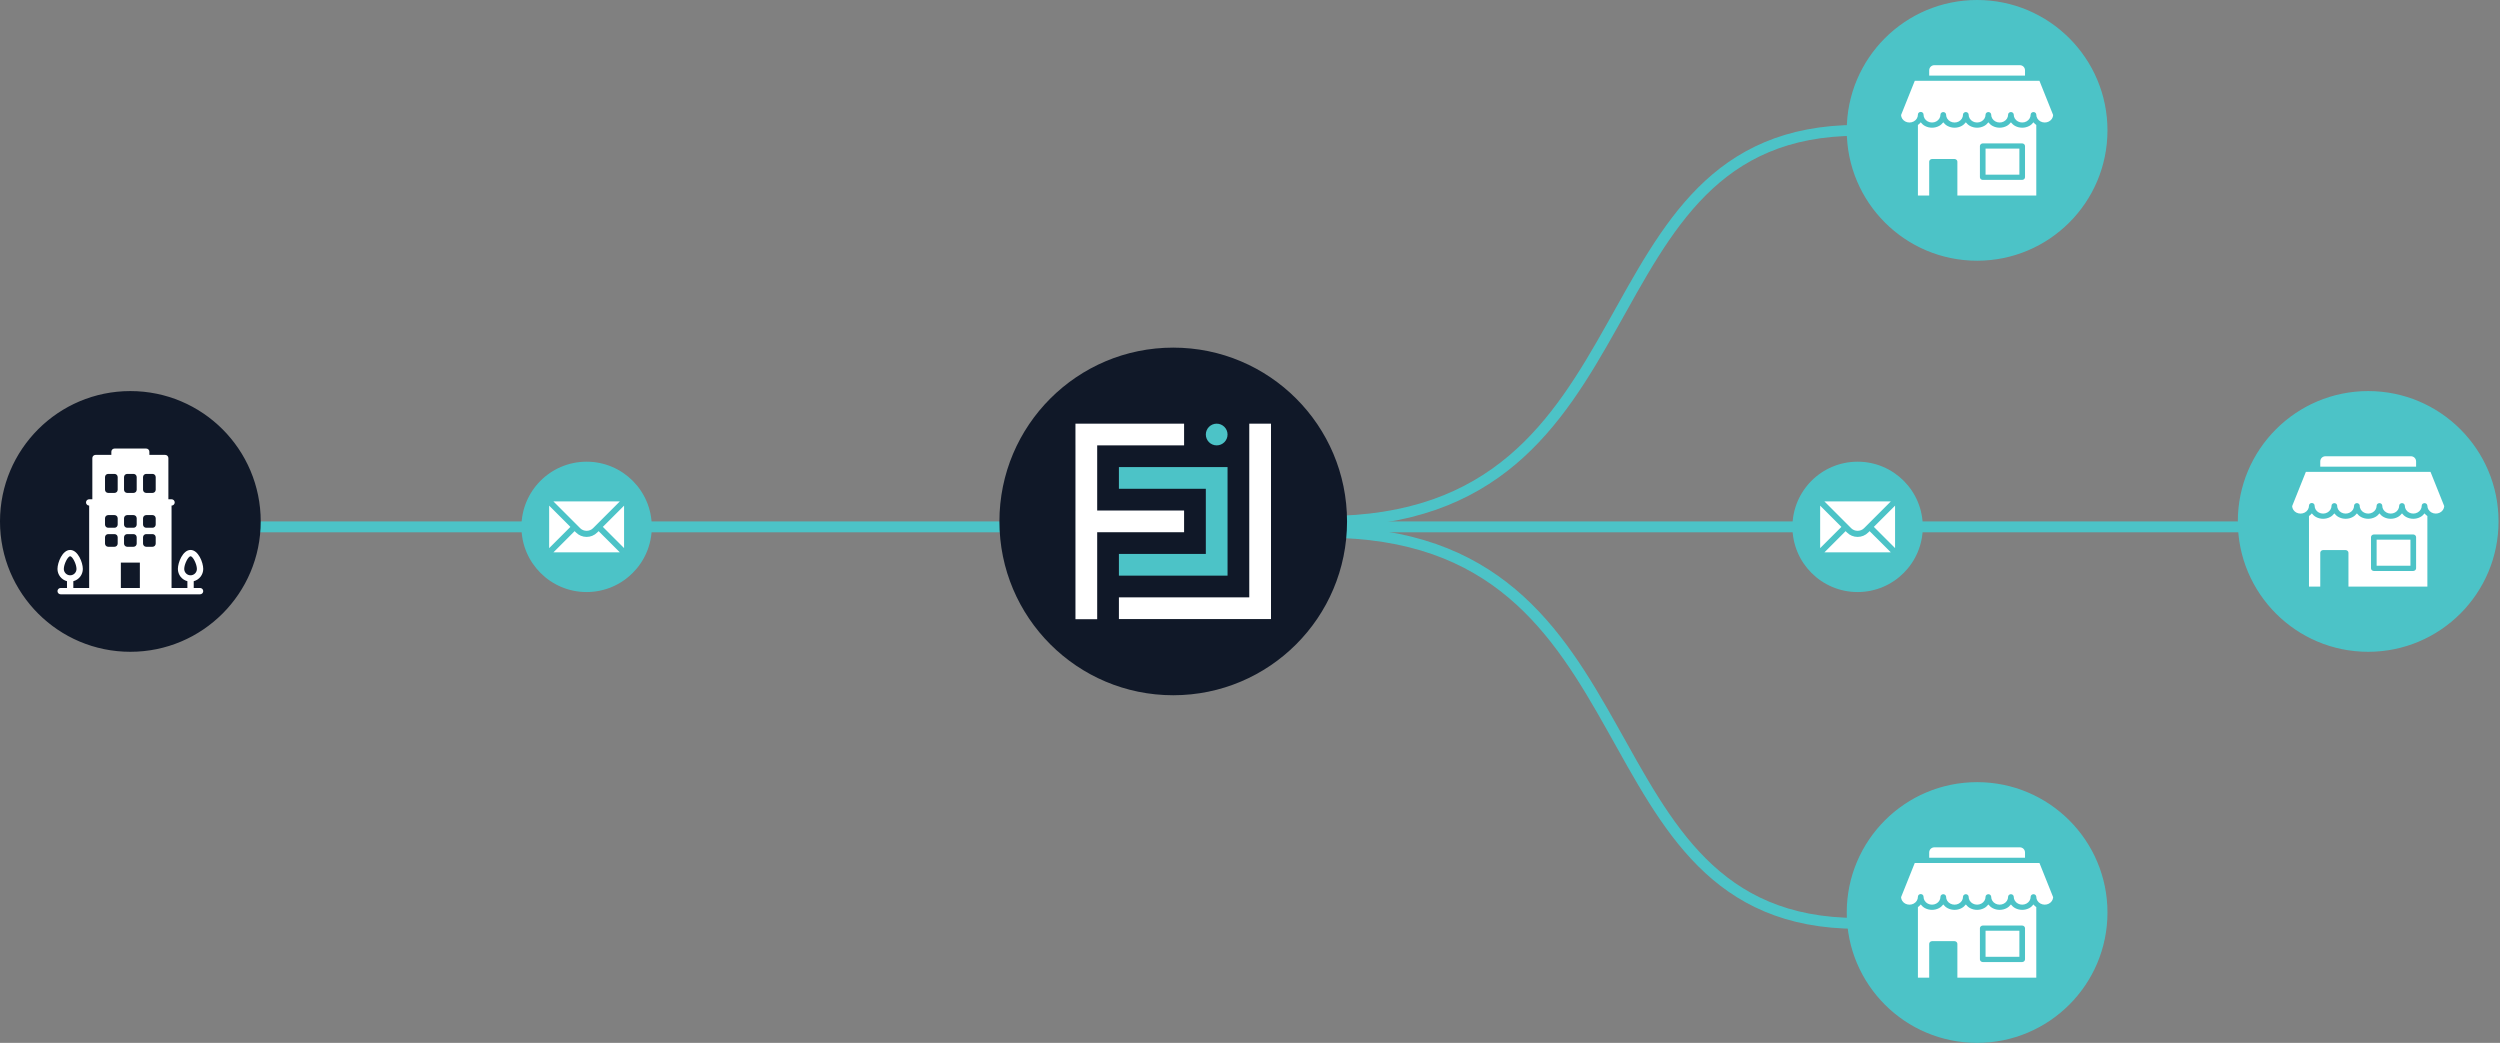 <svg width="1213" height="506" viewBox="0 0 1213 506" fill="none" xmlns="http://www.w3.org/2000/svg">
<rect x="0" y="0" width="1213" height="506" fill="#808080" stroke="none"/>
<path d="M71.156 255.635H513.906" stroke="#4CC3C7" stroke-width="5.271"/>
<circle cx="63.25" cy="253" r="60.615" fill="#101828" stroke="#101828" stroke-width="5.271"/>
<path d="M38.652 276.056C38.652 277.279 38.166 278.452 37.301 279.317C36.436 280.182 35.263 280.668 34.04 280.668C32.817 280.668 31.644 280.182 30.779 279.317C29.914 278.452 29.428 277.279 29.428 276.056C29.428 273.504 31.488 268.369 34.04 268.369C36.592 268.369 38.652 273.504 38.652 276.056ZM87.847 276.056C87.847 277.279 88.332 278.452 89.197 279.317C90.062 280.182 91.235 280.668 92.459 280.668C93.682 280.668 94.855 280.182 95.72 279.317C96.585 278.452 97.071 277.279 97.071 276.056C97.071 273.504 95.011 268.369 92.459 268.369C89.907 268.369 87.847 273.504 87.847 276.056Z" fill="#101828"/>
<path d="M44.802 243.775H81.698V286.821H44.802V243.775Z" fill="white"/>
<path d="M57.1 271.447H69.399V286.821H57.1V271.447Z" fill="#101828"/>
<path d="M46.34 222.25H80.161V243.773H46.34V222.25Z" fill="white"/>
<path d="M97.072 285.285H93.997V281.995C95.314 281.655 96.48 280.888 97.315 279.814C98.149 278.74 98.604 277.42 98.609 276.061C98.609 272.894 96.211 266.837 92.46 266.837C88.709 266.837 86.31 272.894 86.31 276.061C86.315 277.42 86.77 278.74 87.604 279.814C88.439 280.888 89.606 281.655 90.922 281.995V285.285H83.236V245.314C83.643 245.314 84.034 245.152 84.323 244.864C84.611 244.575 84.773 244.184 84.773 243.777C84.773 243.369 84.611 242.978 84.323 242.69C84.034 242.401 83.643 242.239 83.236 242.239H81.698V222.254C81.698 221.846 81.536 221.455 81.248 221.167C80.96 220.879 80.569 220.717 80.161 220.717H46.34C45.932 220.717 45.541 220.879 45.253 221.167C44.964 221.455 44.802 221.846 44.802 222.254V242.239H43.265C42.857 242.239 42.466 242.401 42.178 242.69C41.89 242.978 41.728 243.369 41.728 243.777C41.728 244.184 41.89 244.575 42.178 244.864C42.466 245.152 42.857 245.314 43.265 245.314V285.285H35.578V281.995C36.895 281.655 38.062 280.888 38.897 279.814C39.731 278.74 40.186 277.42 40.191 276.061C40.191 272.894 37.792 266.837 34.041 266.837C30.29 266.837 27.892 272.894 27.892 276.061C27.896 277.42 28.351 278.74 29.186 279.814C30.02 280.888 31.187 281.655 32.504 281.995V285.285H29.429C29.021 285.285 28.63 285.446 28.342 285.735C28.054 286.023 27.892 286.414 27.892 286.822C27.892 287.23 28.054 287.621 28.342 287.909C28.63 288.197 29.021 288.359 29.429 288.359H97.072C97.479 288.359 97.87 288.197 98.159 287.909C98.447 287.621 98.609 287.23 98.609 286.822C98.609 286.414 98.447 286.023 98.159 285.735C97.87 285.446 97.479 285.285 97.072 285.285ZM89.385 276.061C89.385 273.755 91.307 269.911 92.46 269.911C93.613 269.911 95.534 273.755 95.534 276.061C95.534 276.876 95.21 277.658 94.634 278.235C94.057 278.811 93.275 279.135 92.46 279.135C91.644 279.135 90.862 278.811 90.285 278.235C89.709 277.658 89.385 276.876 89.385 276.061ZM30.966 276.061C30.966 273.755 32.888 269.911 34.041 269.911C35.194 269.911 37.116 273.755 37.116 276.061C37.116 276.876 36.792 277.658 36.215 278.235C35.639 278.811 34.857 279.135 34.041 279.135C33.226 279.135 32.444 278.811 31.867 278.235C31.29 277.658 30.966 276.876 30.966 276.061ZM47.877 223.791H78.624V242.239H47.877V223.791ZM58.638 285.285V272.986H67.862V285.285H58.638ZM70.937 285.285V271.449C70.937 271.041 70.775 270.65 70.487 270.362C70.198 270.073 69.807 269.911 69.4 269.911H57.101C56.693 269.911 56.302 270.073 56.014 270.362C55.726 270.65 55.564 271.041 55.564 271.449V285.285H46.34V245.314H80.161V285.285H70.937Z" fill="white"/>
<path d="M55.564 229.939H52.489C51.64 229.939 50.952 230.628 50.952 231.477V237.626C50.952 238.475 51.64 239.163 52.489 239.163H55.564C56.413 239.163 57.101 238.475 57.101 237.626V231.477C57.101 230.628 56.413 229.939 55.564 229.939Z" fill="#101828"/>
<path d="M64.788 229.939H61.713C60.864 229.939 60.176 230.628 60.176 231.477V237.626C60.176 238.475 60.864 239.163 61.713 239.163H64.788C65.637 239.163 66.325 238.475 66.325 237.626V231.477C66.325 230.628 65.637 229.939 64.788 229.939Z" fill="#101828"/>
<path d="M74.012 229.939H70.937C70.088 229.939 69.4 230.628 69.4 231.477V237.626C69.4 238.475 70.088 239.163 70.937 239.163H74.012C74.861 239.163 75.549 238.475 75.549 237.626V231.477C75.549 230.628 74.861 229.939 74.012 229.939Z" fill="#101828"/>
<path d="M64.788 249.922H61.713C60.864 249.922 60.176 250.61 60.176 251.459V254.534C60.176 255.383 60.864 256.071 61.713 256.071H64.788C65.637 256.071 66.325 255.383 66.325 254.534V251.459C66.325 250.61 65.637 249.922 64.788 249.922Z" fill="#101828"/>
<path d="M55.564 249.922H52.489C51.64 249.922 50.952 250.61 50.952 251.459V254.534C50.952 255.383 51.64 256.071 52.489 256.071H55.564C56.413 256.071 57.101 255.383 57.101 254.534V251.459C57.101 250.61 56.413 249.922 55.564 249.922Z" fill="#101828"/>
<path d="M74.012 249.922H70.937C70.088 249.922 69.4 250.61 69.4 251.459V254.534C69.4 255.383 70.088 256.071 70.937 256.071H74.012C74.861 256.071 75.549 255.383 75.549 254.534V251.459C75.549 250.61 74.861 249.922 74.012 249.922Z" fill="#101828"/>
<path d="M64.788 259.146H61.713C60.864 259.146 60.176 259.835 60.176 260.684V263.758C60.176 264.608 60.864 265.296 61.713 265.296H64.788C65.637 265.296 66.325 264.608 66.325 263.758V260.684C66.325 259.835 65.637 259.146 64.788 259.146Z" fill="#101828"/>
<path d="M55.564 259.146H52.489C51.64 259.146 50.952 259.835 50.952 260.684V263.758C50.952 264.608 51.64 265.296 52.489 265.296H55.564C56.413 265.296 57.101 264.608 57.101 263.758V260.684C57.101 259.835 56.413 259.146 55.564 259.146Z" fill="#101828"/>
<path d="M74.012 259.146H70.937C70.088 259.146 69.4 259.835 69.4 260.684V263.758C69.4 264.608 70.088 265.296 70.937 265.296H74.012C74.861 265.296 75.549 264.608 75.549 263.758V260.684C75.549 259.835 74.861 259.146 74.012 259.146Z" fill="#101828"/>
<path d="M70.936 217.639H55.563C54.714 217.639 54.026 218.327 54.026 219.176V225.325C54.026 226.174 54.714 226.863 55.563 226.863H70.936C71.785 226.863 72.474 226.174 72.474 225.325V219.176C72.474 218.327 71.785 217.639 70.936 217.639Z" fill="white"/>
<circle cx="1149.04" cy="253" r="60.615" fill="#4CC3C7" stroke="#4CC3C7" stroke-width="5.271"/>
<path d="M1128.31 221.375H1169.77C1171.15 221.375 1172.29 222.445 1172.29 223.905V226.435H1125.79V223.905C1125.79 222.445 1126.94 221.375 1128.31 221.375ZM1118.8 228.965H1179.29L1185.94 245.569C1185.91 246.219 1185.7 246.851 1185.33 247.404C1184.96 247.957 1184.44 248.411 1183.82 248.724C1183.2 249.036 1182.51 249.196 1181.81 249.188C1181.1 249.18 1180.42 249.003 1179.81 248.676C1179.18 248.344 1178.67 247.865 1178.31 247.288C1177.95 246.711 1177.76 246.056 1177.76 245.39C1177.76 245.347 1177.76 245.304 1177.75 245.263C1177.73 245.095 1177.68 244.931 1177.59 244.782C1177.51 244.633 1177.39 244.501 1177.25 244.395C1177.11 244.288 1176.94 244.208 1176.77 244.16C1176.59 244.112 1176.41 244.096 1176.23 244.115C1176.03 244.138 1175.83 244.203 1175.66 244.305C1175.48 244.407 1175.34 244.544 1175.23 244.704L1175.22 244.709C1175.1 244.918 1175.03 245.153 1175.02 245.392C1175.02 246.059 1174.83 246.714 1174.47 247.291C1174.11 247.869 1173.6 248.348 1172.97 248.681C1172.35 249.014 1171.64 249.189 1170.92 249.188C1170.2 249.187 1169.49 249.011 1168.87 248.676C1168.25 248.344 1167.73 247.865 1167.37 247.289C1167.01 246.712 1166.82 246.058 1166.82 245.392C1166.82 245.349 1166.82 245.306 1166.81 245.263C1166.79 245.095 1166.74 244.932 1166.65 244.783C1166.57 244.634 1166.45 244.503 1166.31 244.396C1166.17 244.29 1166 244.21 1165.83 244.162C1165.65 244.114 1165.47 244.099 1165.29 244.117C1165.09 244.141 1164.89 244.205 1164.72 244.307C1164.55 244.408 1164.4 244.544 1164.29 244.704L1164.28 244.709C1164.16 244.917 1164.09 245.152 1164.08 245.392C1164.08 246.059 1163.89 246.714 1163.53 247.292C1163.17 247.87 1162.66 248.35 1162.03 248.683C1161.41 249.017 1160.7 249.192 1159.98 249.191C1159.26 249.19 1158.55 249.013 1157.93 248.679C1157.3 248.346 1156.78 247.866 1156.42 247.289C1156.06 246.712 1155.87 246.056 1155.87 245.39C1155.87 245.349 1155.87 245.306 1155.87 245.263C1155.85 245.095 1155.8 244.932 1155.71 244.784C1155.63 244.635 1155.51 244.504 1155.37 244.397C1155.23 244.291 1155.06 244.211 1154.89 244.163C1154.71 244.115 1154.53 244.099 1154.35 244.117C1154.15 244.14 1153.95 244.205 1153.78 244.307C1153.6 244.409 1153.46 244.546 1153.35 244.707L1153.34 244.712C1153.21 244.92 1153.14 245.155 1153.14 245.395C1153.14 246.061 1152.95 246.716 1152.59 247.294C1152.23 247.871 1151.71 248.351 1151.09 248.684C1150.47 249.017 1149.76 249.192 1149.04 249.191C1148.32 249.19 1147.61 249.013 1146.99 248.679C1146.36 248.346 1145.84 247.867 1145.48 247.29C1145.12 246.713 1144.93 246.059 1144.94 245.392C1144.94 245.349 1144.94 245.306 1144.93 245.266C1144.91 245.097 1144.86 244.934 1144.77 244.785C1144.69 244.636 1144.57 244.504 1144.43 244.397C1144.29 244.29 1144.12 244.21 1143.95 244.162C1143.77 244.114 1143.59 244.099 1143.41 244.117C1143.2 244.141 1143.01 244.206 1142.84 244.308C1142.66 244.41 1142.52 244.546 1142.41 244.707L1142.4 244.712C1142.27 244.92 1142.2 245.155 1142.2 245.395C1142.2 246.062 1142.01 246.717 1141.65 247.295C1141.29 247.873 1140.78 248.352 1140.15 248.686C1139.53 249.019 1138.82 249.194 1138.1 249.193C1137.38 249.193 1136.67 249.016 1136.05 248.681C1135.42 248.348 1134.9 247.869 1134.54 247.292C1134.18 246.714 1133.99 246.059 1134 245.392C1134 245.352 1134 245.309 1133.99 245.266C1133.97 245.098 1133.92 244.934 1133.83 244.786C1133.75 244.637 1133.63 244.505 1133.49 244.399C1133.34 244.292 1133.18 244.213 1133.01 244.165C1132.83 244.117 1132.65 244.102 1132.47 244.12C1132.26 244.143 1132.07 244.208 1131.9 244.309C1131.72 244.411 1131.58 244.547 1131.47 244.707L1131.46 244.712C1131.33 244.92 1131.26 245.155 1131.26 245.395C1131.26 246.062 1131.07 246.717 1130.71 247.295C1130.35 247.873 1129.83 248.352 1129.21 248.686C1128.58 249.019 1127.88 249.194 1127.16 249.193C1126.44 249.193 1125.73 249.016 1125.1 248.681C1124.48 248.349 1123.96 247.87 1123.6 247.293C1123.24 246.716 1123.05 246.061 1123.05 245.395C1123.06 245.222 1123.04 245.049 1122.97 244.886C1122.91 244.723 1122.81 244.574 1122.68 244.447C1122.56 244.321 1122.4 244.22 1122.23 244.152C1122.06 244.083 1121.87 244.047 1121.69 244.047C1121.5 244.047 1121.31 244.083 1121.14 244.152C1120.97 244.22 1120.81 244.321 1120.69 244.447C1120.56 244.574 1120.46 244.723 1120.4 244.886C1120.33 245.049 1120.31 245.222 1120.32 245.395C1120.32 246.062 1120.13 246.717 1119.77 247.296C1119.41 247.874 1118.89 248.354 1118.27 248.688C1117.65 249.021 1116.94 249.197 1116.22 249.196C1115.5 249.195 1114.79 249.019 1114.16 248.684C1113.57 248.362 1113.08 247.909 1112.73 247.365C1112.37 246.822 1112.17 246.205 1112.15 245.572L1118.8 228.965ZM1121.69 249.096C1122.24 249.794 1122.91 250.424 1123.74 250.87C1124.78 251.424 1125.96 251.716 1127.16 251.716C1128.36 251.716 1129.54 251.424 1130.58 250.87C1131.42 250.424 1132.08 249.794 1132.63 249.096C1133.18 249.794 1133.84 250.424 1134.68 250.87C1135.72 251.424 1136.9 251.716 1138.1 251.716C1139.3 251.716 1140.48 251.424 1141.52 250.87C1142.36 250.424 1143.02 249.794 1143.57 249.096C1144.12 249.794 1144.78 250.424 1145.62 250.87C1146.66 251.424 1147.84 251.716 1149.04 251.716C1150.24 251.716 1151.42 251.424 1152.46 250.87C1153.3 250.424 1153.96 249.794 1154.51 249.096C1155.06 249.794 1155.72 250.424 1156.56 250.87C1157.6 251.424 1158.78 251.716 1159.98 251.716C1161.18 251.716 1162.36 251.424 1163.4 250.87C1164.24 250.424 1164.9 249.794 1165.45 249.096C1166 249.794 1166.66 250.424 1167.5 250.87C1168.54 251.424 1169.72 251.716 1170.92 251.716C1172.12 251.716 1173.3 251.424 1174.34 250.87C1175.18 250.424 1175.84 249.794 1176.39 249.096C1176.77 249.582 1177.23 250.01 1177.76 250.381V284.625H1139.47V268.165C1139.45 267.833 1139.31 267.519 1139.05 267.284C1138.8 267.05 1138.46 266.912 1138.1 266.9H1127.16C1126.8 266.912 1126.46 267.05 1126.21 267.284C1125.96 267.519 1125.81 267.833 1125.79 268.165V284.625H1120.32V250.381C1120.85 250.01 1121.31 249.582 1121.69 249.096ZM1151.78 259.325C1151.42 259.338 1151.08 259.475 1150.82 259.709C1150.57 259.944 1150.42 260.258 1150.41 260.59V275.77C1150.41 276.433 1151.06 277.035 1151.78 277.035H1170.92C1171.28 277.022 1171.62 276.885 1171.87 276.651C1172.13 276.416 1172.27 276.101 1172.29 275.77V260.59C1172.27 260.258 1172.13 259.944 1171.87 259.709C1171.62 259.475 1171.28 259.338 1170.92 259.325H1151.78ZM1153.14 261.855H1169.55V274.505H1153.14V261.855Z" fill="white"/>
<circle cx="959.292" cy="63.25" r="60.615" fill="#4CC3C7" stroke="#4CC3C7" stroke-width="5.271"/>
<path d="M938.565 31.625H980.021C981.4 31.625 982.537 32.695 982.537 34.155V36.685H936.043V34.155C936.043 32.695 937.186 31.625 938.565 31.625ZM929.047 39.215H989.541L996.187 55.819C996.158 56.469 995.948 57.101 995.578 57.654C995.207 58.207 994.688 58.661 994.071 58.974C993.455 59.286 992.761 59.446 992.058 59.438C991.355 59.43 990.666 59.253 990.058 58.926C989.434 58.594 988.916 58.115 988.556 57.538C988.196 56.961 988.007 56.306 988.007 55.64C988.007 55.597 988.007 55.554 988.002 55.513C987.984 55.345 987.931 55.181 987.845 55.032C987.759 54.883 987.641 54.751 987.499 54.645C987.358 54.538 987.195 54.458 987.019 54.41C986.844 54.362 986.66 54.346 986.478 54.365C986.275 54.388 986.08 54.453 985.907 54.555C985.735 54.657 985.589 54.794 985.48 54.954L985.475 54.959C985.346 55.168 985.277 55.403 985.272 55.642C985.273 56.309 985.085 56.964 984.725 57.541C984.365 58.119 983.847 58.598 983.223 58.931C982.598 59.264 981.89 59.439 981.17 59.438C980.449 59.438 979.742 59.261 979.119 58.926C978.495 58.594 977.977 58.115 977.617 57.539C977.257 56.962 977.067 56.308 977.067 55.642C977.067 55.599 977.067 55.556 977.062 55.513C977.044 55.345 976.991 55.182 976.904 55.033C976.818 54.884 976.7 54.753 976.559 54.646C976.417 54.54 976.254 54.46 976.079 54.412C975.904 54.364 975.72 54.349 975.539 54.367C975.336 54.391 975.141 54.455 974.968 54.557C974.795 54.658 974.649 54.794 974.54 54.954L974.535 54.959C974.406 55.167 974.335 55.402 974.33 55.642C974.331 56.309 974.143 56.964 973.783 57.542C973.423 58.12 972.905 58.6 972.281 58.933C971.657 59.267 970.949 59.442 970.228 59.441C969.507 59.44 968.799 59.264 968.176 58.929C967.552 58.596 967.033 58.117 966.673 57.539C966.313 56.962 966.124 56.306 966.125 55.64C966.125 55.599 966.125 55.556 966.119 55.513C966.102 55.345 966.048 55.182 965.962 55.034C965.876 54.885 965.759 54.754 965.617 54.647C965.476 54.541 965.313 54.461 965.138 54.413C964.963 54.365 964.78 54.349 964.599 54.367C964.395 54.39 964.199 54.455 964.026 54.557C963.853 54.659 963.707 54.796 963.598 54.957L963.592 54.962C963.464 55.17 963.395 55.405 963.39 55.645C963.391 56.311 963.202 56.966 962.842 57.544C962.482 58.121 961.964 58.601 961.34 58.934C960.716 59.267 960.008 59.442 959.288 59.441C958.567 59.44 957.859 59.263 957.236 58.929C956.612 58.596 956.094 58.117 955.734 57.54C955.374 56.963 955.185 56.309 955.185 55.642C955.185 55.599 955.185 55.556 955.18 55.516C955.162 55.347 955.109 55.184 955.023 55.035C954.936 54.886 954.819 54.754 954.677 54.647C954.536 54.54 954.372 54.461 954.197 54.412C954.022 54.364 953.838 54.349 953.656 54.367C953.453 54.391 953.258 54.456 953.085 54.558C952.913 54.66 952.767 54.796 952.658 54.957L952.652 54.962C952.524 55.17 952.455 55.405 952.45 55.645C952.452 56.312 952.263 56.967 951.904 57.545C951.544 58.123 951.026 58.602 950.402 58.936C949.777 59.269 949.069 59.444 948.348 59.443C947.628 59.443 946.92 59.266 946.296 58.931C945.672 58.598 945.154 58.119 944.793 57.542C944.433 56.964 944.244 56.309 944.245 55.642C944.245 55.602 944.245 55.559 944.24 55.516C944.222 55.348 944.168 55.184 944.082 55.036C943.996 54.887 943.878 54.755 943.737 54.649C943.595 54.542 943.432 54.463 943.257 54.415C943.082 54.367 942.898 54.352 942.716 54.37C942.513 54.393 942.319 54.458 942.146 54.559C941.973 54.661 941.827 54.797 941.718 54.957L941.713 54.962C941.584 55.17 941.513 55.405 941.508 55.645C941.509 56.312 941.321 56.967 940.961 57.545C940.601 58.123 940.083 58.602 939.459 58.936C938.835 59.269 938.127 59.444 937.406 59.443C936.685 59.443 935.977 59.266 935.354 58.931C934.73 58.599 934.212 58.12 933.852 57.543C933.492 56.966 933.302 56.311 933.303 55.645C933.315 55.472 933.288 55.299 933.225 55.136C933.161 54.973 933.062 54.824 932.934 54.697C932.806 54.571 932.651 54.47 932.48 54.401C932.308 54.333 932.122 54.297 931.935 54.297C931.748 54.297 931.563 54.333 931.391 54.401C931.219 54.47 931.064 54.571 930.936 54.697C930.808 54.824 930.709 54.973 930.646 55.136C930.583 55.299 930.556 55.472 930.568 55.645C930.57 56.312 930.382 56.968 930.022 57.546C929.663 58.124 929.145 58.604 928.52 58.938C927.896 59.271 927.188 59.447 926.467 59.446C925.746 59.445 925.038 59.269 924.414 58.934C923.824 58.612 923.33 58.159 922.977 57.615C922.625 57.072 922.425 56.455 922.396 55.822L929.047 39.215ZM931.941 59.346C932.493 60.044 933.155 60.675 933.992 61.12C935.032 61.674 936.211 61.966 937.411 61.966C938.611 61.966 939.79 61.674 940.829 61.12C941.666 60.675 942.328 60.044 942.881 59.346C943.433 60.044 944.095 60.675 944.932 61.12C945.971 61.674 947.15 61.966 948.35 61.966C949.551 61.966 950.73 61.674 951.769 61.12C952.606 60.675 953.268 60.044 953.82 59.346C954.373 60.044 955.035 60.675 955.872 61.12C956.911 61.674 958.09 61.966 959.29 61.966C960.49 61.966 961.669 61.674 962.709 61.12C963.546 60.675 964.208 60.044 964.76 59.346C965.313 60.044 965.974 60.675 966.811 61.12C967.851 61.674 969.03 61.966 970.23 61.966C971.43 61.966 972.609 61.674 973.649 61.12C974.486 60.675 975.147 60.044 975.7 59.346C976.252 60.044 976.914 60.675 977.751 61.12C978.791 61.674 979.97 61.966 981.17 61.966C982.37 61.966 983.549 61.674 984.589 61.12C985.425 60.675 986.087 60.044 986.64 59.346C987.023 59.832 987.479 60.26 988.007 60.631V94.875H949.718V78.415C949.704 78.083 949.556 77.769 949.302 77.534C949.049 77.3 948.709 77.162 948.35 77.15H937.411C937.052 77.162 936.712 77.3 936.459 77.534C936.205 77.769 936.057 78.083 936.043 78.415V94.875H930.573V60.631C931.101 60.26 931.558 59.832 931.941 59.346ZM962.025 69.575C961.667 69.588 961.327 69.725 961.073 69.959C960.82 70.194 960.671 70.508 960.658 70.84V86.02C960.658 86.683 961.309 87.285 962.025 87.285H981.17C981.528 87.272 981.868 87.135 982.122 86.901C982.375 86.666 982.524 86.352 982.537 86.02V70.84C982.524 70.508 982.375 70.194 982.122 69.959C981.868 69.725 981.528 69.588 981.17 69.575H962.025ZM963.393 72.105H979.802V84.755H963.393V72.105Z" fill="white"/>
<circle cx="959.292" cy="442.75" r="60.615" fill="#4CC3C7" stroke="#4CC3C7" stroke-width="5.271"/>
<path d="M938.565 411.125H980.021C981.4 411.125 982.537 412.195 982.537 413.655V416.185H936.043V413.655C936.043 412.195 937.186 411.125 938.565 411.125ZM929.047 418.715H989.541L996.187 435.319C996.158 435.969 995.948 436.601 995.578 437.154C995.207 437.707 994.688 438.161 994.071 438.474C993.455 438.786 992.761 438.946 992.058 438.938C991.355 438.93 990.666 438.753 990.058 438.426C989.434 438.094 988.916 437.615 988.556 437.038C988.196 436.461 988.007 435.806 988.007 435.14C988.007 435.097 988.007 435.054 988.002 435.013C987.984 434.845 987.931 434.681 987.845 434.532C987.759 434.383 987.641 434.251 987.499 434.145C987.358 434.038 987.195 433.958 987.019 433.91C986.844 433.862 986.66 433.846 986.478 433.865C986.275 433.888 986.08 433.953 985.907 434.055C985.735 434.157 985.589 434.294 985.48 434.454L985.475 434.459C985.346 434.668 985.277 434.903 985.272 435.142C985.273 435.809 985.085 436.464 984.725 437.041C984.365 437.619 983.847 438.098 983.223 438.431C982.598 438.764 981.89 438.939 981.17 438.938C980.449 438.937 979.742 438.761 979.119 438.426C978.495 438.094 977.977 437.615 977.617 437.039C977.257 436.462 977.067 435.808 977.067 435.142C977.067 435.099 977.067 435.056 977.062 435.013C977.044 434.845 976.991 434.682 976.904 434.533C976.818 434.384 976.7 434.253 976.559 434.146C976.417 434.04 976.254 433.96 976.079 433.912C975.904 433.864 975.72 433.849 975.539 433.867C975.336 433.891 975.141 433.955 974.968 434.057C974.795 434.158 974.649 434.294 974.54 434.454L974.535 434.459C974.406 434.667 974.335 434.902 974.33 435.142C974.331 435.809 974.143 436.464 973.783 437.042C973.423 437.62 972.905 438.1 972.281 438.433C971.657 438.767 970.949 438.942 970.228 438.941C969.507 438.94 968.799 438.763 968.176 438.429C967.552 438.096 967.033 437.616 966.673 437.039C966.313 436.462 966.124 435.806 966.125 435.14C966.125 435.099 966.125 435.056 966.119 435.013C966.102 434.845 966.048 434.682 965.962 434.534C965.876 434.385 965.759 434.254 965.617 434.147C965.476 434.041 965.313 433.961 965.138 433.913C964.963 433.865 964.78 433.849 964.599 433.867C964.395 433.89 964.199 433.955 964.026 434.057C963.853 434.159 963.707 434.296 963.598 434.457L963.592 434.462C963.464 434.67 963.395 434.905 963.39 435.145C963.391 435.811 963.202 436.466 962.842 437.044C962.482 437.621 961.964 438.101 961.34 438.434C960.716 438.767 960.008 438.942 959.288 438.941C958.567 438.94 957.859 438.763 957.236 438.429C956.612 438.096 956.094 437.617 955.734 437.04C955.374 436.463 955.185 435.809 955.185 435.142C955.185 435.099 955.185 435.056 955.18 435.016C955.162 434.847 955.109 434.684 955.023 434.535C954.936 434.386 954.819 434.254 954.677 434.147C954.536 434.04 954.372 433.96 954.197 433.912C954.022 433.864 953.838 433.849 953.656 433.867C953.453 433.891 953.258 433.956 953.085 434.058C952.913 434.16 952.767 434.296 952.658 434.457L952.652 434.462C952.524 434.67 952.455 434.905 952.45 435.145C952.452 435.812 952.263 436.467 951.904 437.045C951.544 437.623 951.026 438.102 950.402 438.436C949.777 438.769 949.069 438.944 948.348 438.943C947.628 438.943 946.92 438.766 946.296 438.431C945.672 438.098 945.154 437.619 944.793 437.042C944.433 436.464 944.244 435.809 944.245 435.142C944.245 435.102 944.245 435.059 944.24 435.016C944.222 434.848 944.168 434.684 944.082 434.536C943.996 434.387 943.878 434.255 943.737 434.149C943.595 434.042 943.432 433.963 943.257 433.915C943.082 433.867 942.898 433.852 942.716 433.87C942.513 433.893 942.319 433.958 942.146 434.059C941.973 434.161 941.827 434.297 941.718 434.457L941.713 434.462C941.584 434.67 941.513 434.905 941.508 435.145C941.509 435.812 941.321 436.467 940.961 437.045C940.601 437.623 940.083 438.102 939.459 438.436C938.835 438.769 938.127 438.944 937.406 438.943C936.685 438.943 935.977 438.766 935.354 438.431C934.73 438.099 934.212 437.62 933.852 437.043C933.492 436.466 933.302 435.811 933.303 435.145C933.315 434.972 933.288 434.799 933.225 434.636C933.161 434.473 933.062 434.324 932.934 434.197C932.806 434.071 932.651 433.97 932.48 433.902C932.308 433.833 932.122 433.797 931.935 433.797C931.748 433.797 931.563 433.833 931.391 433.902C931.219 433.97 931.064 434.071 930.936 434.197C930.808 434.324 930.709 434.473 930.646 434.636C930.583 434.799 930.556 434.972 930.568 435.145C930.57 435.812 930.382 436.467 930.022 437.046C929.663 437.624 929.145 438.104 928.52 438.438C927.896 438.771 927.188 438.947 926.467 438.946C925.746 438.945 925.038 438.769 924.414 438.434C923.824 438.112 923.33 437.659 922.977 437.115C922.625 436.572 922.425 435.955 922.396 435.322L929.047 418.715ZM931.941 438.846C932.493 439.544 933.155 440.174 933.992 440.62C935.032 441.174 936.211 441.466 937.411 441.466C938.611 441.466 939.79 441.174 940.829 440.62C941.666 440.174 942.328 439.544 942.881 438.846C943.433 439.544 944.095 440.174 944.932 440.62C945.971 441.174 947.15 441.466 948.35 441.466C949.551 441.466 950.73 441.174 951.769 440.62C952.606 440.174 953.268 439.544 953.82 438.846C954.373 439.544 955.035 440.174 955.872 440.62C956.911 441.174 958.09 441.466 959.29 441.466C960.49 441.466 961.669 441.174 962.709 440.62C963.546 440.174 964.208 439.544 964.76 438.846C965.313 439.544 965.974 440.174 966.811 440.62C967.851 441.174 969.03 441.466 970.23 441.466C971.43 441.466 972.609 441.174 973.649 440.62C974.486 440.174 975.147 439.544 975.7 438.846C976.252 439.544 976.914 440.174 977.751 440.62C978.791 441.174 979.97 441.466 981.17 441.466C982.37 441.466 983.549 441.174 984.589 440.62C985.425 440.174 986.087 439.544 986.64 438.846C987.023 439.332 987.479 439.76 988.007 440.131V474.375H949.718V457.915C949.704 457.583 949.556 457.269 949.302 457.034C949.049 456.8 948.709 456.662 948.35 456.65H937.411C937.052 456.662 936.712 456.8 936.459 457.034C936.205 457.269 936.057 457.583 936.043 457.915V474.375H930.573V440.131C931.101 439.76 931.558 439.332 931.941 438.846ZM962.025 449.075C961.667 449.088 961.327 449.225 961.073 449.459C960.82 449.694 960.671 450.008 960.658 450.34V465.52C960.658 466.183 961.309 466.785 962.025 466.785H981.17C981.528 466.772 981.868 466.635 982.122 466.401C982.375 466.166 982.524 465.851 982.537 465.52V450.34C982.524 450.008 982.375 449.694 982.122 449.459C981.868 449.225 981.528 449.088 981.17 449.075H962.025ZM963.393 451.605H979.802V464.255H963.393V451.605Z" fill="white"/>
<path d="M1088.43 255.635H645.677" stroke="#4CC3C7" stroke-width="5.271"/>
<path d="M901.312 63.25C762.858 63.25 808.122 253 643.042 253" stroke="#4CC3C7" stroke-width="5.271"/>
<path d="M901.312 448.021C762.858 448.021 808.122 258.271 643.042 258.271" stroke="#4CC3C7" stroke-width="5.271"/>
<circle cx="284.625" cy="255.637" r="31.625" fill="#4CC3C7"/>
<path d="M266.45 245.34V265.946L276.753 255.643L266.45 245.34Z" fill="white"/>
<path d="M268.497 243.271L281.541 256.316C283.189 257.963 286.062 257.963 287.709 256.316L300.753 243.271H268.497Z" fill="white"/>
<path d="M289.764 258.381C288.393 259.754 286.567 260.511 284.624 260.511C282.682 260.511 280.856 259.754 279.485 258.381L278.808 257.705L268.514 268H300.735L290.441 257.705L289.764 258.381Z" fill="white"/>
<path d="M292.496 255.643L302.8 265.946V245.34L292.496 255.643Z" fill="white"/>
<circle cx="901.312" cy="255.637" r="31.625" fill="#4CC3C7"/>
<path d="M883.137 245.34V265.946L893.441 255.643L883.137 245.34Z" fill="white"/>
<path d="M885.185 243.271L898.229 256.316C899.876 257.963 902.749 257.963 904.397 256.316L917.441 243.271H885.185Z" fill="white"/>
<path d="M906.452 258.381C905.081 259.754 903.255 260.511 901.312 260.511C899.37 260.511 897.543 259.754 896.172 258.381L895.496 257.705L885.202 268H917.423L907.128 257.705L906.452 258.381Z" fill="white"/>
<path d="M909.184 255.643L919.487 265.946V245.34L909.184 255.643Z" fill="white"/>
<circle cx="569.25" cy="253.001" r="84.333" fill="#101828"/>
<path d="M616.687 205.564V300.368H542.898V289.837H606.149V205.564H616.687Z" fill="white"/>
<path d="M574.519 247.705H532.355V216.095H574.519V205.564H521.812V216.095H521.815V247.705H521.812V258.236H521.815V300.439H532.355V258.236H574.519V247.705Z" fill="white"/>
<path d="M595.605 268.766V237.158V226.627H542.898V237.158H585.065V268.766H542.898V279.299H595.605V268.766Z" fill="#4CC3C7"/>
<path d="M590.336 216.097C593.247 216.097 595.606 213.74 595.606 210.831C595.606 207.922 593.247 205.564 590.336 205.564C587.426 205.564 585.066 207.922 585.066 210.831C585.066 213.74 587.426 216.097 590.336 216.097Z" fill="#4CC3C7"/>
</svg>
